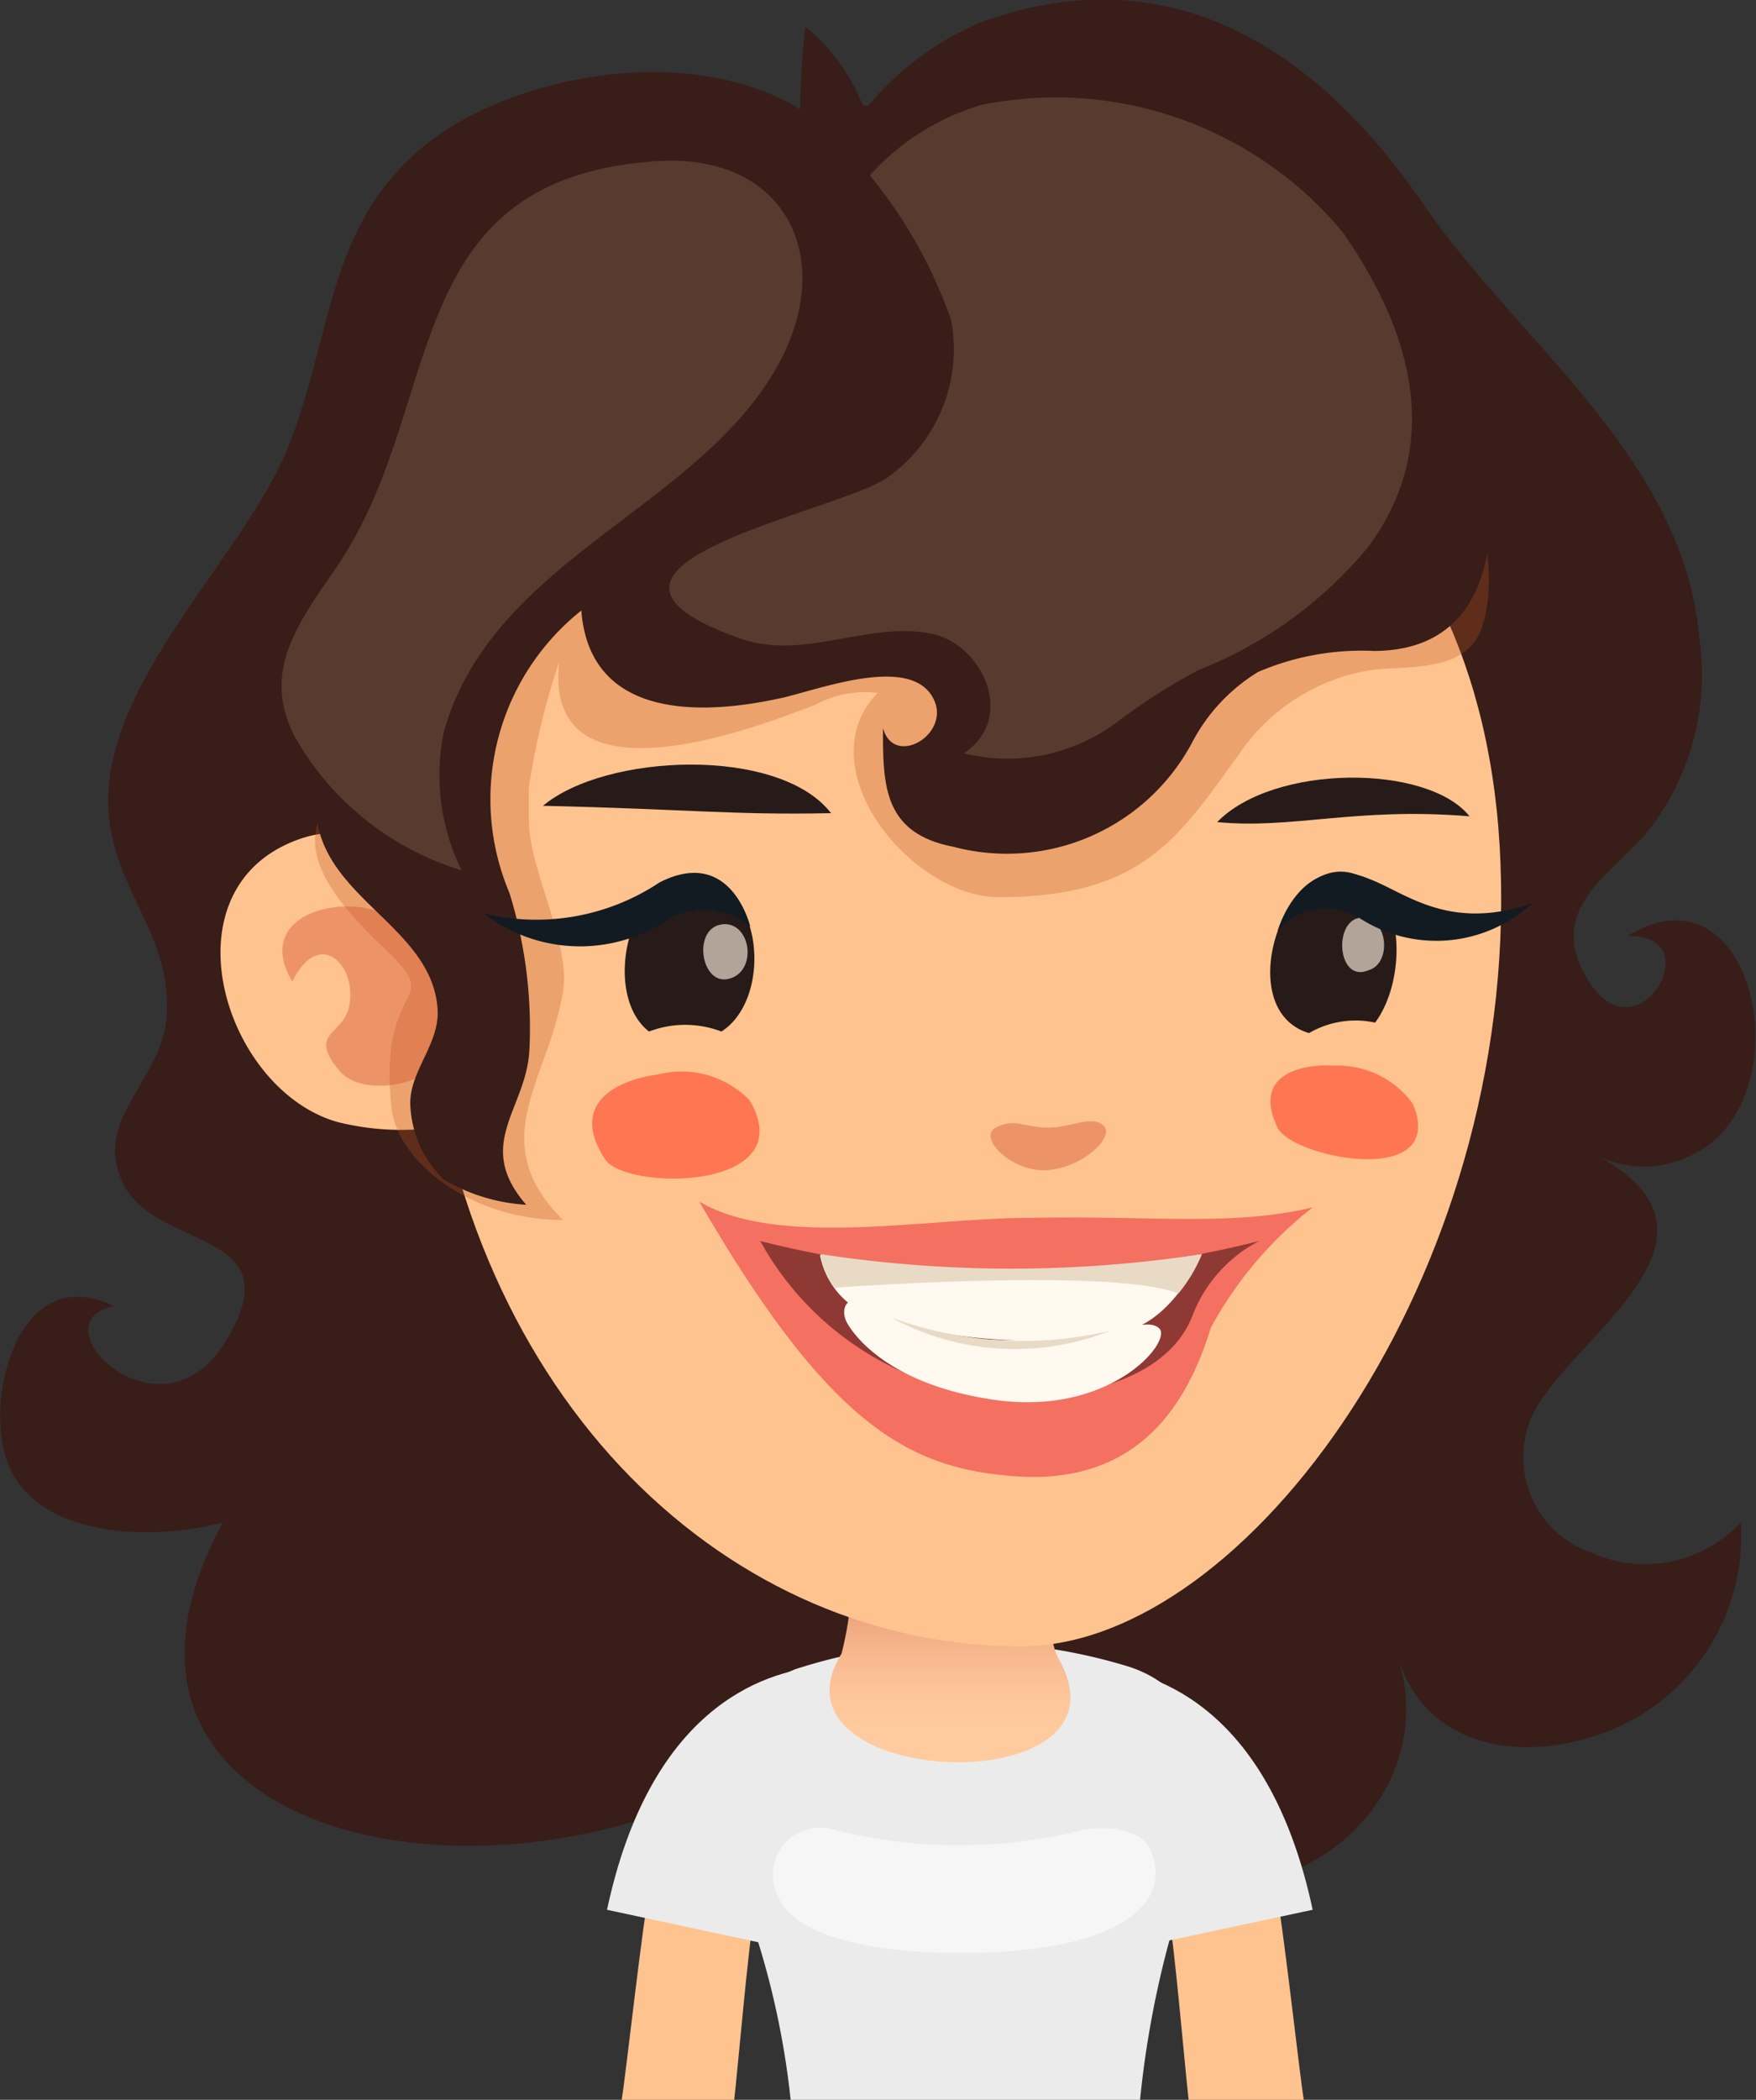 <svg id="레이어_1" data-name="레이어 1" xmlns="http://www.w3.org/2000/svg" xmlns:xlink="http://www.w3.org/1999/xlink" viewBox="0 0 33.47 40">
  <rect x="0" y="0" width="33.47" height="40" fill="#333333" stroke="none"/>
  <defs>
    <style>
      .cls-1 {
        fill: #381d18;
      }

      .cls-2 {
        fill: #ffc38f;
      }

      .cls-3 {
        fill: #ebebeb;
      }

      .cls-4 {
        fill: url(#linear-gradient);
      }

      .cls-5 {
        fill: #fbfbfb;
      }

      .cls-11, .cls-15, .cls-5 {
        opacity: 0.7;
      }

      .cls-6 {
        fill: #bc551e;
        opacity: 0.3;
      }

      .cls-7 {
        fill: #d14f2e;
        opacity: 0.4;
      }

      .cls-8 {
        fill: #593a2f;
      }

      .cls-9 {
        fill: #ff7752;
      }

      .cls-10 {
        fill: #261b18;
      }

      .cls-11 {
        fill: #f04d4d;
      }

      .cls-12 {
        fill: #8f3935;
      }

      .cls-13 {
        fill: #fff9f0;
      }

      .cls-14 {
        fill: #e8dac5;
      }

      .cls-15 {
        fill: #f0ded1;
      }

      .cls-16 {
        fill: #121b21;
      }
    </style>
    <linearGradient id="linear-gradient" x1="2788.85" y1="30.65" x2="2788.85" y2="32.99" gradientTransform="translate(-2767.63)" gradientUnits="userSpaceOnUse">
      <stop offset="0" stop-color="#eea17a"/>
      <stop offset="0" stop-color="#eea17a"/>
      <stop offset="0.36" stop-color="#f7b88e"/>
      <stop offset="0.7" stop-color="#fdc69a"/>
      <stop offset="1" stop-color="#ffcb9e"/>
    </linearGradient>
  </defs>
  <title>1</title>
  <g>
    <path class="cls-1" d="M7.34,29c-3.51,6.46,6.49,8.05,11.44,3.77,2.12-1.83,3.82,3,6.38,3.24,3.46.31,5.29-2.19,4.58-4.42.59,1.87,2.66,2,4.21,1.3A4,4,0,0,0,36.27,29a2.49,2.49,0,0,1-2.84.58,1.92,1.92,0,0,1-.9-3c.95-1.37,3.68-3.12,1-4.57a2,2,0,0,0,1.79,0c2.18-1,1.26-5.69-1.21-4.18,1.67-.06.06,2.62-.88.6-.59-1.27.77-1.89,1.38-2.74a4.84,4.84,0,0,0,.87-3.53c-.3-3.46-3.46-5.63-5.28-8.3-2-2.9-4.79-4.75-8.4-3.44A5.7,5.7,0,0,0,19.57,2.1,3.69,3.69,0,0,0,18.44.51c-.06.52-.09,1-.1,1.57-2-1.21-5-.72-6.74.39C9.28,4,9.49,6.3,8.56,8.57c-.86,2.08-3.57,4.49-3.4,6.9.11,1.51,1.18,2.29,1.11,3.84-.06,1.29-1.46,2-.82,3.26s3.27.84,1.93,3c-1.23,2-3.63-.37-2.13-.69-1.66-.81-2.35,1.35-2.11,2.65C3.48,29.34,6,29.37,7.34,29Z" transform="translate(-3.09)"/>
    <g>
      <path class="cls-2" d="M27.94,40c-.08-.49-.41-3.48-.53-4l-2.05.45c.11.52.32,3,.39,3.59Z" transform="translate(-3.09)"/>
      <path class="cls-3" d="M24.36,37.18c-.26-1.2-.62-1.62-.72-1.62L24,31.74c1.19.1,3.3.85,4.11,4.64Z" transform="translate(-3.09)"/>
      <path class="cls-2" d="M14.94,40c.08-.49.41-3.48.53-4l2,.45c-.11.52-.32,3-.39,3.59Z" transform="translate(-3.09)"/>
      <path class="cls-3" d="M18.39,37.18l-3.73-.8c.81-3.79,2.92-4.54,4.1-4.64l.35,3.82C19,35.56,18.64,36,18.39,37.18Z" transform="translate(-3.09)"/>
      <path class="cls-3" d="M24.82,40a18.65,18.65,0,0,1,.65-3.36c.72-2.7.8-4.34-.86-4.89a10.58,10.58,0,0,0-6.37.05c-1.42.6-1.87,1.59-.9,4.59A15.78,15.78,0,0,1,18.16,40Z" transform="translate(-3.09)"/>
      <path class="cls-4" d="M23.28,31.62c-.35-.62,0-1.61,0-2.67.14-2.39-4-2.48-4,.13a6.49,6.49,0,0,1-.15,2.42C17.54,34.08,24.81,34.39,23.28,31.62Z" transform="translate(-3.09)"/>
      <path class="cls-5" d="M17.9,36.08c.34.89,2.06,1.13,3.55,1.12,2.95,0,4.05-.94,3.55-2-.14-.3-.77-.5-1.52-.28a9.73,9.73,0,0,1-4.55-.08A.9.9,0,0,0,17.9,36.08Z" transform="translate(-3.09)"/>
    </g>
    <g>
      <path class="cls-2" d="M31.69,16.45c-.28-7.58-5.87-10.8-11.36-10.1s-9.84,5.15-9.12,12.79S17.07,31.4,22.6,31.36C26.84,31.32,32,24.34,31.69,16.45Z" transform="translate(-3.09)"/>
      <path class="cls-2" d="M9.51,21.37a5,5,0,0,0,2.14.07.16.16,0,0,0,0-.07c.31-.53-.32-3.08-.49-3.6-.44-1.32-1.12-2.23-2.38-1.78C6.19,16.92,7.34,20.74,9.51,21.37Z" transform="translate(-3.09)"/>
      <path class="cls-6" d="M13.17,15q0,.32,0,.63c0,.92.81,2.37.65,3.27-.28,1.69-1.51,2.83,0,4.34-1.78,0-3.17-1.13-3.27-2.15-.26-2.55,1.1-1.87-.18-3.07-2.6-2.45-.45-2.74-.27-4.23s1.59-3,2.41-4.3c1.16-1.81,3.28-2.65,5.29-3.1a27.36,27.36,0,0,1,9-.46c1.39.15,2.89.16,3.65,1.55.62,1.14,1.32,3.25.88,4.49-.3.84-1.38.71-2.08.79a3.75,3.75,0,0,0-2.56,1.63c-1.14,1.57-1.83,2.7-4.56,2.7-1.67,0-3.69-2.47-2.31-3.89a2,2,0,0,0-1.18.22c-1.15.45-5.21,2-4.89-.82A14,14,0,0,0,13.17,15Z" transform="translate(-3.09)"/>
      <path class="cls-7" d="M11,20.55c1.21-.53.28-2.72-.56-3.13s-2.53,0-1.78,1.28c.53-1.07,1.26-.28,1.08.49-.12.53-.79.48-.18,1.21C9.9,20.79,10.64,20.71,11,20.55Z" transform="translate(-3.09)"/>
      <path class="cls-1" d="M27.07,12.8a5,5,0,0,1,2.2-.4c1.71,0,2.3-1.28,2.22-2.91C31.28,5,27.06,2.76,23.14,2.41A28.3,28.3,0,0,0,19.81,2a12.48,12.48,0,0,0-5.47,1.61C11.82,5,10.2,8,9.46,10.73a10.94,10.94,0,0,0-.31,5c.3,1.44,2.17,2,2.28,3.48.05.67-.53,1.18-.52,1.82a2.09,2.09,0,0,0,.64,1.44,3.49,3.49,0,0,0,1.57.48c-1-1.15,0-1.82.06-2.94a8.66,8.66,0,0,0-.38-3,4.59,4.59,0,0,1,1.37-5.38c.16,2.06,2.26,2,3.75,1.68.68-.13,2.64-.93,3,.09.21.64-.8,1.2-1,.47,0,1.08,0,2,1.34,2.26a4,4,0,0,0,4.56-2A3.44,3.44,0,0,1,27.07,12.8Z" transform="translate(-3.09)"/>
      <path class="cls-8" d="M29.16,10.43a8,8,0,0,1-3.24,2.34,12.08,12.08,0,0,0-1.56,1,3.47,3.47,0,0,1-2.9.58c1-.66.37-2.05-.58-2.27-1.2-.27-2.45.51-3.66.09C13.27,10.79,19,9.78,20,9.1a3,3,0,0,0,1.22-3,9.11,9.11,0,0,0-1.55-2.76A4.62,4.62,0,0,1,21.79,2a7.11,7.11,0,0,1,6.89,2.42C30.37,6.84,30.34,8.85,29.16,10.43Z" transform="translate(-3.09)"/>
      <path class="cls-8" d="M11.55,13.94a4.09,4.09,0,0,0,.34,2.64A5.48,5.48,0,0,1,8.69,14c-.61-1.23.09-2.14.81-3.19,2.12-3.09,1.11-7.4,6.1-7.74,2.56-.17,3.52,2,2.18,4.12C16.17,9.76,12.45,10.74,11.55,13.94Z" transform="translate(-3.09)"/>
    </g>
    <g>
      <path class="cls-9" d="M30,21a.91.91,0,0,1,.11.34c.18,1.23-2.41.68-2.67.14-.48-1,.43-1.22,1.08-1.18A1.77,1.77,0,0,1,30,21Z" transform="translate(-3.09)"/>
      <path class="cls-9" d="M17.36,20.94a1.2,1.2,0,0,1,.17.36c.4,1.39-2.54,1.35-2.91.78-.7-1.08.26-1.51,1-1.61A1.82,1.82,0,0,1,17.36,20.94Z" transform="translate(-3.09)"/>
      <path class="cls-10" d="M31.1,15.55c-.8-1-3.73-1-4.81.11C27.73,15.8,28.93,15.37,31.1,15.55Z" transform="translate(-3.09)"/>
      <path class="cls-7" d="M24.14,21.46c.18.2-.39.77-1.07.83s-1.36-.62-1-.81.54,0,1,0S23.92,21.22,24.14,21.46Z" transform="translate(-3.09)"/>
      <path class="cls-10" d="M13.44,15.35c1.19-1,4.5-1.14,5.49.14C17.05,15.53,16.14,15.41,13.44,15.35Z" transform="translate(-3.09)"/>
      <g>
        <path class="cls-11" d="M22.7,23.2c-1.93,0-4.77.58-6.28-.31,2.48,4.28,4,5.08,6,5.23,2.48.19,3.35-1.54,3.75-2.83A7.35,7.35,0,0,1,28.11,23C26.56,23.37,25,23.15,22.7,23.2Z" transform="translate(-3.09)"/>
        <path class="cls-12" d="M17.58,23.64a19.3,19.3,0,0,0,9.51,0,2.68,2.68,0,0,0-1.27,1.42c-.38,1-1.69,1.62-3.67,1.55A5.78,5.78,0,0,1,17.58,23.64Z" transform="translate(-3.09)"/>
        <path class="cls-13" d="M18.72,23.91a1.55,1.55,0,0,0,1.17,1.22,10,10,0,0,0,4.5.26c1.06-.15,1.6-1.5,1.6-1.5A20.79,20.79,0,0,1,18.72,23.91Z" transform="translate(-3.09)"/>
        <path class="cls-13" d="M19.22,25.17c-.11-.23,0-.59.45-.25a5.93,5.93,0,0,0,3.28.57c1.31,0,2-.43,2.24-.18S24.25,27,22,26.66,19.22,25.17,19.22,25.17Z" transform="translate(-3.09)"/>
        <path class="cls-14" d="M19,24.53s5.29-.39,6.55.11a2.88,2.88,0,0,0,.45-.75,24,24,0,0,1-7.27,0A1.41,1.41,0,0,0,19,24.53Z" transform="translate(-3.09)"/>
        <path class="cls-14" d="M20.08,25.1a7.27,7.27,0,0,0,4.17.25A4.92,4.92,0,0,1,20.08,25.1Z" transform="translate(-3.09)"/>
      </g>
      <path class="cls-10" d="M16.84,19.65a1.93,1.93,0,0,0-1.38,0c-1-.78-.27-3.41,1.16-2.88C17.68,17.13,17.74,19.08,16.84,19.65Z" transform="translate(-3.09)"/>
      <path class="cls-15" d="M16.84,17.61c.52-.08.69.77.24,1C16.47,18.91,16.25,17.7,16.84,17.61Z" transform="translate(-3.09)"/>
      <path class="cls-10" d="M29.14,16.76c.76.49.7,2,.16,2.72a1.76,1.76,0,0,0-1.26.2C26.45,19.2,27.71,15.85,29.14,16.76Z" transform="translate(-3.09)"/>
      <path class="cls-15" d="M29.05,17.48c.5,0,.57.87.13,1C28.57,18.75,28.49,17.49,29.05,17.48Z" transform="translate(-3.09)"/>
      <path class="cls-16" d="M32.29,17.21a2.69,2.69,0,0,1-3.33.25,1.2,1.2,0,0,0-1.52.28s.43-1.55,1.74-1C29.88,17,30.69,17.75,32.29,17.21Z" transform="translate(-3.09)"/>
      <path class="cls-16" d="M12.31,17.4a3,3,0,0,0,3.49.13,1.37,1.37,0,0,1,1.59.12s-.36-1.54-1.73-.84A4.24,4.24,0,0,1,12.31,17.4Z" transform="translate(-3.09)"/>
    </g>
  </g>
</svg>
